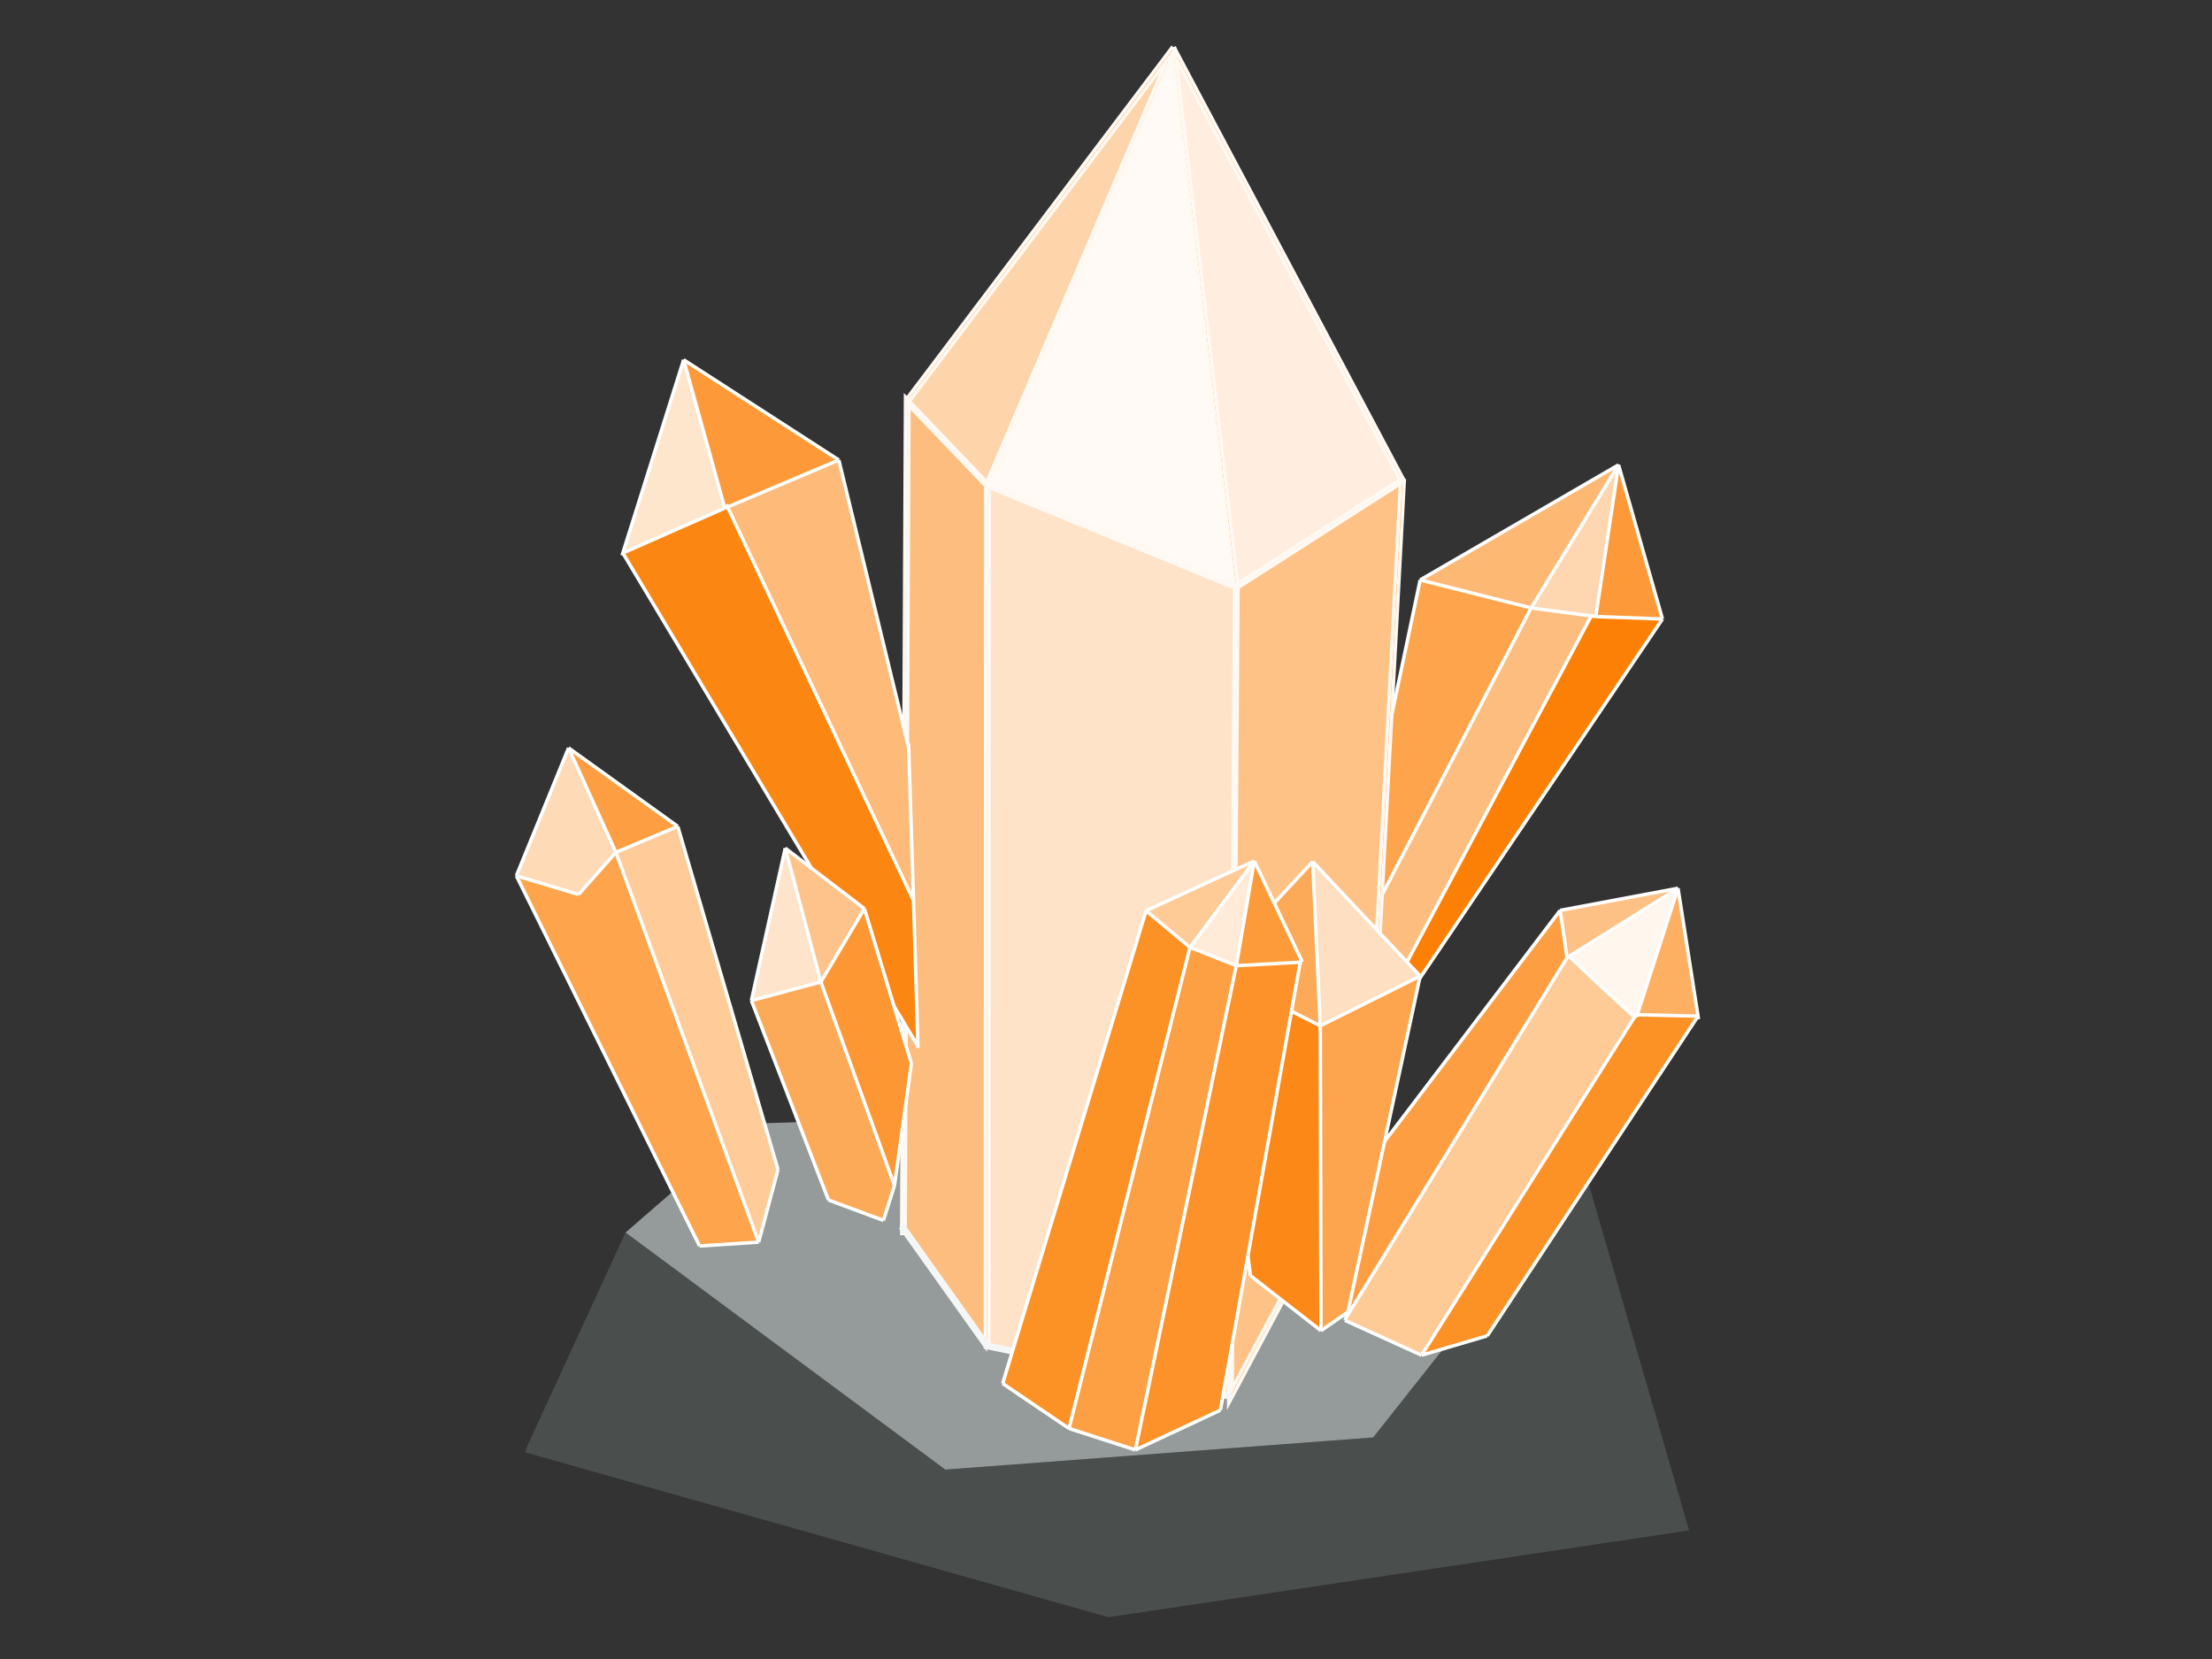 <?xml version="1.0" encoding="utf-8"?>
<!-- Generator: Adobe Illustrator 22.1.0, SVG Export Plug-In . SVG Version: 6.00 Build 0)  -->
<svg version="1.1" id="Layer_1" xmlns="http://www.w3.org/2000/svg" xmlns:xlink="http://www.w3.org/1999/xlink" x="0px" y="0px"
	 viewBox="0 0 640 480" style="enable-background:new 0 0 640 480;" xml:space="preserve">
<rect x="0" y="0" width="640" height="480" fill="#333333" stroke="none"/>
<style type="text/css">
	.st0{fill:#4A4F4E;}
	.st1{fill:#949B9A;}
	.st2{fill:#FD9938;}
	.st3{fill:#FC8006;}
	.st4{fill:#FED6AF;}
	.st5{fill:#FDB874;}
	.st6{fill:#FDBD7E;}
	.st7{fill:#FDA44C;}
	.st8{fill:none;stroke:#FFFFFF;stroke-miterlimit:10;}
	.st9{fill:#FC9229;}
	.st10{fill:#FEC287;}
	.st11{fill:#FFEEDF;}
	.st12{fill:#B24F4F;}
	.st13{fill:#FEE3C8;}
	.st14{fill:#FFFAF5;}
	.st15{fill:#FED4AA;}
	.st16{fill:none;stroke:#FFF9F3;stroke-miterlimit:10;}
	.st17{fill:none;stroke:#F5F7F7;stroke-miterlimit:10;}
	.st18{fill:#FC8612;}
	.st19{fill:#FDBA79;}
	.st20{fill:#FEE6CD;}
	.st21{fill:#FDAF62;}
	.st22{fill:#FC9126;}
	.st23{fill:#FFF6EE;}
	.st24{fill:#FEC185;}
	.st25{fill:#FECA96;}
	.st26{fill:#FD9E42;}
	.st27{fill:#FEDFC1;}
	.st28{fill:#FDA54E;}
	.st29{fill:#FC8917;}
	.st30{fill:#FDAA58;}
	.st31{fill:#FECB99;}
	.st32{fill:#FEDAB7;}
	.st33{fill:#FD9733;}
	.st34{fill:#FEC38A;}
	.st35{fill:#FEE4CB;}
	.st36{fill:#FD9B3A;}
	.st37{fill:#FFEBD7;}
	.st38{fill:#FDA044;}
</style>
<polygon class="st0" points="458.5,338.6 488.7,442.8 320.7,467.9 152,420.2 152.5,418.5 181,356.6 273.5,425.2 397.3,415.9 "/>
<polygon class="st1" points="458.5,338.6 397.3,415.9 273.5,425.2 181,356.6 217.3,325.1 295.7,322.6 394.4,329.9 "/>
<g id="XMLID_3_">
	<g id="XMLID_4_">
		<g>
			<polygon class="st2" points="468.3,134.5 481,179.1 461.7,178.4 			"/>
			<polygon class="st3" points="481,179.1 408.8,286 405.4,280.7 406,280.4 460.4,178.2 461.7,178.4 			"/>
			<polygon class="st4" points="460.4,178.2 443,175.9 468.3,134.5 461.7,178.4 			"/>
			<polygon class="st5" points="468.3,134.5 443,175.9 410.9,167.8 			"/>
			<polygon class="st6" points="460.4,178.2 406,280.4 405.4,280.7 395.9,265.6 396.6,265.2 443,175.9 			"/>
			<polygon class="st7" points="443,175.9 396.6,265.2 395.9,265.6 391.7,259 410.9,167.8 			"/>
		</g>
		<g>
			<line class="st8" x1="391.7" y1="259" x2="410.9" y2="167.8"/>
			<polyline class="st8" points="408.8,286 405.4,280.7 395.9,265.6 391.7,259 			"/>
			<line class="st8" x1="481" y1="179.1" x2="408.8" y2="286"/>
			<polyline class="st8" points="460.4,178.1 460.4,178.2 406,280.4 			"/>
			<line class="st8" x1="443" y1="175.9" x2="396.6" y2="265.2"/>
			<line class="st8" x1="410.9" y1="167.8" x2="443" y2="175.9"/>
			<line class="st8" x1="481" y1="179.1" x2="461.7" y2="178.4"/>
			<polyline class="st8" points="443,175.9 460.4,178.2 461.7,178.4 			"/>
			<line class="st8" x1="468.3" y1="134.5" x2="410.9" y2="167.8"/>
			<line class="st8" x1="481" y1="179.1" x2="468.3" y2="134.5"/>
			<line class="st8" x1="443" y1="175.9" x2="468.3" y2="134.5"/>
			<line class="st8" x1="461.7" y1="178.4" x2="468.3" y2="134.5"/>
		</g>
	</g>
</g>
<path class="st9" d="M406.3,139.1L396.1,330l-0.5,0l-0.4-0.2l-0.1,0.1L405.2,140c0.3-0.2,0.5-0.3,0.8-0.5l-0.3-0.4L406.3,139.1z"/>
<path class="st9" d="M339.9,14l66.3,124.8l-0.4,0.2h0v0l-0.3-0.4c0,0-0.1,0.1-0.4,0.3L340.2,16.8l-0.3-2.7l-0.5,0.1L339.9,14z"/>
<path class="st9" d="M405.8,139.1l0.3,0.4c-0.3,0.2-0.5,0.4-0.8,0.5l0-0.8l0.1,0.1L405.8,139.1L405.8,139.1z"/>
<polygon class="st9" points="405.8,139.1 405.8,139.1 405.3,139.3 405.3,139.2 405.3,139.1 "/>
<path class="st9" d="M405.5,138.7l0.3,0.4l-0.5,0l0,0.2l-0.1-0.3C405.4,138.8,405.5,138.7,405.5,138.7z"/>
<path class="st9" d="M405.1,138.9l0.1,0.3l0,0.8c-39.2,25.1-45.8,29.4-47,30.1c0,2.3-0.2,24.2-1.7,231.8l38.6-72.1l0,0.1l0.5,0
	l0.4,0.2L355.5,406l0-1.6l0.4,0.1l0.2-1l-0.6-0.1c0.1-12.8,1.7-223.7,1.7-233.2l0.3,0.1l0.2-0.5l0.5-0.1l-0.1-0.8
	C363.6,165.5,400.9,141.6,405.1,138.9z"/>
<path class="st10" d="M405.2,140l-10.1,189.8L356.5,402c1.5-207.6,1.7-229.5,1.7-231.8C359.4,169.4,366,165.2,405.2,140z"/>
<path class="st11" d="M340.2,16.8l64.9,122.1c-4.2,2.7-41.5,26.6-47,30.1L340.2,16.8z"/>
<polygon class="st12" points="395.6,330 395.1,330 395.1,329.9 395.2,329.8 "/>
<path class="st9" d="M358.1,169.1l0.1,0.8l-0.5,0.1l0.2-0.5l-0.2-0.1C357.8,169.3,358,169.2,358.1,169.1z"/>
<path class="st9" d="M340.2,16.8l17.9,152.2c-0.2,0.1-0.4,0.2-0.5,0.3l-0.5-0.2l-18-152.9l0.3-0.8L340.2,16.8z"/>
<path class="st9" d="M357.9,169.4l-0.2,0.5l-0.5,0.1l0-0.1v0v0v-0.2l0.2-0.2c0,0,0.1-0.1,0.2-0.1L357.9,169.4z"/>
<path class="st9" d="M357.7,169.9l-0.2,0.5l-0.3-0.1c0-0.2,0-0.3,0-0.3l0,0.1L357.7,169.9z"/>
<path class="st9" d="M357.1,169.1l0.5,0.2c-0.1,0.1-0.2,0.1-0.2,0.1l-0.2,0.2v0.2L357.1,169.1z"/>
<path class="st9" d="M357.2,169.9c0,0,0,0.1,0,0.3l-71.1-29.1l-0.2-0.1l0.4-0.9l70.8,29L357.2,169.9L357.2,169.9L357.2,169.9z"/>
<path class="st13" d="M286.2,141.1l71.1,29.1c-0.1,9.5-1.6,220.3-1.7,233.2L286.1,389L286.2,141.1z"/>
<polygon class="st14" points="339.2,16.2 357.1,169.1 286.3,140.1 "/>
<path class="st12" d="M356.1,403.5l-0.2,1l-0.4-0.1V404c0,0,0-0.2,0-0.6L356.1,403.5z"/>
<path class="st12" d="M355.5,404v0.4l-70.4-14.6v-0.3l0.1,0.1l0.8-0.6l0,0l0.1-0.1l69.4,14.4C355.5,403.8,355.5,404,355.5,404z"/>
<polygon class="st9" points="339.9,14.2 340.2,16.8 339.5,15.4 339.9,14.4 339.4,14.3 "/>
<polygon class="st9" points="339.9,14.4 339.5,15.4 339.4,15.2 339.8,14.6 339.4,14.3 "/>
<polygon class="st9" points="339.8,14.6 339.4,15.2 339,14.5 339.4,14.3 339.4,14.3 "/>
<polygon class="st9" points="339.4,15.2 339.5,15.4 339.2,16.2 339.1,15.5 "/>
<polygon class="st9" points="339.4,14.3 339,14.5 339.4,15.2 339.1,15.5 338.9,14.3 "/>
<polygon class="st9" points="339.4,14.3 338.9,14.3 339.1,15.5 337.4,17.8 339,14.1 "/>
<polygon class="st9" points="339.4,14.3 339,14.1 337.4,17.8 263.1,116.1 262.4,115.3 339,13.9 "/>
<polygon class="st9" points="339.1,15.5 339.2,16.2 286.3,140.1 285.4,139.8 285.5,139.5 337.4,17.8 "/>
<polygon class="st15" points="337.4,17.8 285.5,139.5 263.1,116.1 "/>
<polygon class="st9" points="286.3,140.1 285.9,141.1 285.8,141.3 285.2,140.6 285.2,139.7 285.4,139.8 "/>
<polygon class="st9" points="286.2,141.1 286.1,389 286,389.1 285.1,387.9 285.2,140.6 285.8,141.3 285.9,141.1 "/>
<polygon class="st12" points="286,389.1 286,389.1 285.2,389.7 285.1,389.6 285.1,387.9 "/>
<polygon class="st9" points="263.1,116.1 285.5,139.5 285.4,139.8 285.2,139.7 285.2,140.6 263,117.4 261.9,355.3 261.6,354.9 
	260.9,355.4 262,114.9 262.4,115.3 262.1,115.8 262.9,116.4 "/>
<polygon class="st6" points="263,117.4 285.2,140.6 285.1,387.9 261.9,355.3 "/>
<polygon class="st12" points="285.1,387.9 285.1,389.6 261.8,356.9 261.9,356.9 261.9,355.3 "/>
<polygon class="st9" points="262.4,115.3 263.1,116.1 262.9,116.4 262.1,115.8 "/>
<polygon class="st12" points="261.6,354.9 261.9,355.3 261.9,356.9 261.8,356.9 260.9,355.6 260.9,355.4 "/>
<polygon class="st12" points="260.9,355.6 261.8,356.9 260.9,356.9 "/>
<polygon class="st12" points="260.9,355.4 260.9,355.6 260.8,355.5 "/>
<line class="st16" x1="395.1" y1="329.9" x2="405.2" y2="140"/>
<polyline class="st16" points="405.8,139.1 406.3,139.1 396.1,330 395.6,330 "/>
<line class="st16" x1="405.1" y1="138.9" x2="340.2" y2="16.8"/>
<polyline class="st16" points="339.4,14.3 339.9,14 406.2,138.9 405.8,139.1 "/>
<line class="st16" x1="405.8" y1="139.1" x2="405.8" y2="139.1"/>
<path class="st16" d="M405.1,138.9c0.3-0.2,0.4-0.3,0.4-0.3l0.3,0.4l-0.5,0l0,0.2"/>
<path class="st16" d="M405.3,139.2l0.1,0.1l0.4-0.2h0l0.3,0.4c-0.3,0.2-0.5,0.4-0.8,0.5"/>
<polyline class="st17" points="395.1,329.9 395.2,329.8 395.6,330 "/>
<line class="st16" x1="357.1" y1="169.1" x2="339.2" y2="16.2"/>
<path class="st16" d="M340.2,16.8l17.9,152.2c-0.2,0.1-0.4,0.2-0.5,0.3"/>
<polyline class="st16" points="357.7,169.3 357.9,169.4 357.7,169.9 "/>
<path class="st16" d="M357.1,169.1l0.5,0.2c-0.1,0.1-0.2,0.1-0.2,0.1l-0.2,0.2v0.2"/>
<polyline class="st16" points="357.2,169.9 357.3,170 357.7,169.9 "/>
<path class="st16" d="M355.5,403.4c0.1-12.8,1.7-223.7,1.7-233.2l0.3,0.1l0.2-0.5l0.5-0.1l-0.1-0.8c5.5-3.5,42.8-27.5,47-30.1
	l0.1,0.3l0,0.8c-39.2,25.1-45.8,29.4-47,30.1c0,2.3-0.2,24.2-1.7,231.8l38.6-72.1l0,0.1l0.5,0l0.4,0.2L355.5,406l0-1.6"/>
<polyline class="st17" points="355.5,403.4 356.1,403.5 355.9,404.5 355.5,404.4 "/>
<polyline class="st16" points="339.4,14.3 339.9,14.2 340.2,16.8 339.5,15.4 "/>
<polyline class="st16" points="339.4,14.3 339.9,14.4 339.5,15.4 "/>
<polyline class="st16" points="339.4,14.3 339.4,14.3 339.8,14.6 339.4,15.2 "/>
<line class="st16" x1="337.4" y1="17.8" x2="263.1" y2="116.1"/>
<polyline class="st16" points="262.4,115.3 339,13.9 339.4,14.3 "/>
<polyline class="st16" points="285.5,139.5 337.4,17.8 339.1,15.5 339.2,16.2 286.3,140.1 "/>
<path class="st16" d="M286.3,140.1l70.8,29l0.1,0.7v0v0c0,0,0,0.1,0,0.3l-71.1-29.1"/>
<polyline class="st16" points="285.9,141.1 286.2,141.1 286.1,389 "/>
<line class="st16" x1="285.1" y1="387.9" x2="285.2" y2="140.6"/>
<path class="st17" d="M286,389.1l0.1-0.1l69.4,14.4c0,0.4,0,0.6,0,0.6v0.4l-70.4-14.6v-0.3"/>
<polyline class="st17" points="285.1,387.9 286,389.1 286,389.1 285.2,389.7 285.1,389.6 "/>
<polyline class="st16" points="285.4,139.8 286.3,140.1 285.9,141.1 285.8,141.3 285.2,140.6 "/>
<line class="st16" x1="262.4" y1="115.3" x2="263.1" y2="116.1"/>
<polyline class="st16" points="260.9,355.4 262,114.9 262.4,115.3 262.1,115.8 262.9,116.4 263.1,116.1 285.5,139.5 285.4,139.8 
	285.2,139.7 285.2,140.6 263,117.4 261.9,355.3 "/>
<polyline class="st17" points="260.9,355.4 261.6,354.9 261.9,355.3 "/>
<polygon class="st17" points="261.8,356.9 261.9,356.9 261.9,355.3 285.1,387.9 285.1,389.6 "/>
<polygon class="st17" points="261.8,356.9 260.9,356.9 260.9,355.6 "/>
<polygon class="st17" points="260.9,355.4 260.9,355.6 260.8,355.5 "/>
<g id="XMLID_6_">
	<g id="XMLID_5_">
		<g>
			<polygon class="st18" points="264.3,260.3 265.6,302.7 180.2,160 209.7,147 210.5,146.7 264.2,260.3 			"/>
			<polygon class="st19" points="262.9,215.9 264.3,260.3 264.2,260.3 210.5,146.7 242.7,133.1 262.8,215.9 			"/>
			<polygon class="st2" points="210.5,146.7 209.7,147 197.8,104.1 242.7,133.1 			"/>
			<polygon class="st20" points="197.8,104.1 209.7,147 180.2,160 			"/>
		</g>
		<g>
			<polyline class="st8" points="197.8,104.1 180.2,160 180,160.7 			"/>
			<polyline class="st8" points="265.7,302.8 265.6,302.7 180.2,160 			"/>
			<line class="st8" x1="197.8" y1="104.1" x2="242.7" y2="133.1"/>
			<line class="st8" x1="180.2" y1="160" x2="209.7" y2="147"/>
			<polyline class="st8" points="242.7,133.1 210.5,146.7 209.7,147 			"/>
			<line class="st8" x1="262.8" y1="215.9" x2="242.7" y2="133.1"/>
			<polyline class="st8" points="265.6,303.2 265.6,302.7 264.3,260.3 262.9,215.9 262.8,215 			"/>
			<polyline class="st8" points="210.1,146 210.5,146.7 264.2,260.3 			"/>
			<line class="st8" x1="197.8" y1="104.1" x2="209.7" y2="147"/>
		</g>
	</g>
</g>
<g id="XMLID_7_">
	<g id="XMLID_8_">
		<g>
			<polygon class="st21" points="485.5,257 491.3,294 491.3,294 473.7,293.6 			"/>
			<polygon class="st22" points="472.9,294.3 473.3,293.6 473.3,293.6 473.7,293.6 491.3,294 430.3,386.5 411.3,392.1 			"/>
			<polygon class="st23" points="485.5,257 473.7,293.6 473.3,293.6 473.3,293.6 472.9,294.3 472.8,294.2 469,290.7 464.1,286.2 
				464.1,286.2 454,276.7 			"/>
			<polygon class="st24" points="454,276.7 453.4,277.1 451.4,263.4 485.5,257 			"/>
			<polygon class="st25" points="472.9,294.3 411.3,392.1 389.1,382 389.5,381.2 453.4,277.1 454,276.7 464.1,286.2 464.1,286.2 
				469,290.7 472.8,294.2 			"/>
			<polygon class="st26" points="451.4,263.4 453.4,277.1 389.5,381.2 389.4,381.1 399.5,331.7 			"/>
		</g>
		<g>
			<line class="st8" x1="485.5" y1="257" x2="451.4" y2="263.4"/>
			<polyline class="st8" points="485.5,257 491.3,294 491.4,294.9 			"/>
			<polyline class="st8" points="485.5,257 473.7,293.6 473.5,294.2 			"/>
			<polyline class="st8" points="485.5,257 454,276.7 453.4,277.1 			"/>
			<polyline class="st8" points="453.4,277.1 389.5,381.2 389.1,382 			"/>
			<polyline class="st8" points="473.3,293.6 472.9,294.3 411.3,392.1 			"/>
			<line class="st8" x1="430.3" y1="386.5" x2="491.3" y2="294"/>
			<line class="st8" x1="399.5" y1="331.7" x2="451.4" y2="263.4"/>
			<line class="st8" x1="389.4" y1="381.1" x2="399.5" y2="331.7"/>
			<line class="st8" x1="411.3" y1="392.1" x2="430.3" y2="386.5"/>
			<line class="st8" x1="389.1" y1="382" x2="411.3" y2="392.1"/>
			<line class="st8" x1="451.4" y1="263.4" x2="453.4" y2="277.1"/>
			<polyline class="st8" points="473.3,293.6 473.7,293.6 491.3,294 491.3,294 			"/>
			<line class="st8" x1="473.3" y1="294.7" x2="472.9" y2="294.3"/>
			<polyline class="st8" points="472.9,294.3 472.8,294.2 469,290.7 464.1,286.2 464.1,286.2 454,276.7 			"/>
			<line class="st8" x1="454" y1="276.7" x2="454" y2="276.7"/>
		</g>
	</g>
</g>
<g id="XMLID_16_">
	<g id="XMLID_15_">
		<g>
			<polygon class="st27" points="379.8,249.3 410.9,282.4 382,296.8 			"/>
			<polygon class="st28" points="410.9,282.4 390,379.6 382.2,385 382,296.8 			"/>
			<polygon class="st29" points="382,296.8 382.2,385 361.8,369.1 350.5,280.9 			"/>
			<polygon class="st30" points="379.8,249.3 382,296.8 350.5,280.9 			"/>
		</g>
		<g>
			<line class="st8" x1="379.8" y1="249.3" x2="410.9" y2="282.4"/>
			<line class="st8" x1="390" y1="379.6" x2="410.9" y2="282.4"/>
			<line class="st8" x1="379.8" y1="249.3" x2="350.5" y2="280.9"/>
			<line class="st8" x1="390" y1="379.6" x2="382.2" y2="385"/>
			<line class="st8" x1="382" y1="296.8" x2="382.2" y2="385"/>
			<line class="st8" x1="410.9" y1="282.4" x2="382" y2="296.8"/>
			<line class="st8" x1="379.8" y1="249.3" x2="382" y2="296.8"/>
			<line class="st8" x1="350.5" y1="280.9" x2="382" y2="296.8"/>
			<line class="st8" x1="361.8" y1="369.1" x2="350.5" y2="280.9"/>
			<line class="st8" x1="382.2" y1="385" x2="361.8" y2="369.1"/>
		</g>
	</g>
</g>
<g id="XMLID_9_">
	<g id="XMLID_10_">
		<g>
			<polygon class="st31" points="196.1,239.1 225.1,338.4 219.5,359.4 178.2,246.6 			"/>
			<polygon class="st7" points="178.2,246.6 219.5,359.4 202.4,360.5 149.4,253.4 167.4,258.8 			"/>
			<polygon class="st26" points="196.1,239.1 178.2,246.6 164.5,216.4 			"/>
			<polygon class="st32" points="164.5,216.4 178.2,246.6 167.4,258.8 149.4,253.4 			"/>
		</g>
		<g>
			<line class="st8" x1="164.5" y1="216.4" x2="149.4" y2="253.4"/>
			<line class="st8" x1="196.1" y1="239.1" x2="164.5" y2="216.4"/>
			<line class="st8" x1="178.2" y1="246.6" x2="167.4" y2="258.8"/>
			<line class="st8" x1="196.1" y1="239.1" x2="178.2" y2="246.6"/>
			<line class="st8" x1="149.4" y1="253.4" x2="167.4" y2="258.8"/>
			<line class="st8" x1="219.5" y1="359.4" x2="178.2" y2="246.6"/>
			<line class="st8" x1="196.1" y1="239.1" x2="225.1" y2="338.4"/>
			<line class="st8" x1="219.5" y1="359.4" x2="225.1" y2="338.4"/>
			<line class="st8" x1="202.4" y1="360.5" x2="219.5" y2="359.4"/>
			<line class="st8" x1="149.4" y1="253.4" x2="202.4" y2="360.5"/>
			<line class="st8" x1="164.5" y1="216.4" x2="178.2" y2="246.6"/>
		</g>
	</g>
</g>
<g id="XMLID_12_">
	<g id="XMLID_11_">
		<g>
			<polygon class="st33" points="250.1,262.9 263.7,307.7 258.8,343 237.5,284.1 			"/>
			<polygon class="st30" points="237.5,284.1 258.8,343 255.6,353.1 239.7,347.2 217.4,289.5 			"/>
			<polygon class="st34" points="250.1,262.9 237.5,284.1 227.2,245.4 			"/>
			<polygon class="st35" points="227.2,245.4 237.5,284.1 217.4,289.5 			"/>
		</g>
		<g>
			<line class="st8" x1="227.2" y1="245.4" x2="217.4" y2="289.5"/>
			<line class="st8" x1="237.5" y1="284.1" x2="227.2" y2="245.4"/>
			<line class="st8" x1="250.1" y1="262.9" x2="227.2" y2="245.4"/>
			<line class="st8" x1="217.4" y1="289.5" x2="237.5" y2="284.1"/>
			<line class="st8" x1="250.1" y1="262.9" x2="237.5" y2="284.1"/>
			<line class="st8" x1="258.8" y1="343" x2="237.5" y2="284.1"/>
			<line class="st8" x1="217.4" y1="289.5" x2="239.7" y2="347.2"/>
			<line class="st8" x1="258.8" y1="343" x2="263.7" y2="307.7"/>
			<line class="st8" x1="250.1" y1="262.9" x2="263.7" y2="307.7"/>
			<line class="st8" x1="258.8" y1="343" x2="255.6" y2="353.1"/>
			<line class="st8" x1="239.7" y1="347.2" x2="255.6" y2="353.1"/>
		</g>
	</g>
</g>
<g id="XMLID_14_">
	<g id="XMLID_13_">
		<g>
			<polygon class="st36" points="376.4,277.5 376.4,277.5 376.3,278 376.2,278.4 357.7,279.4 362.9,249.1 			"/>
			<polygon class="st9" points="376.2,278.4 353.1,408 328.5,419.5 357.7,279.4 			"/>
			<polygon class="st37" points="362.9,249.1 357.7,279.4 344.3,274.1 			"/>
			<polygon class="st25" points="362.9,249.1 344.3,274.1 331.6,263.5 			"/>
			<polygon class="st38" points="357.7,279.4 328.5,419.5 309.3,413.3 344.3,274.1 			"/>
			<polygon class="st22" points="344.3,274.1 309.3,413.3 290.1,400.3 331.6,263.5 			"/>
		</g>
		<g>
			<line class="st8" x1="331.6" y1="263.5" x2="362.9" y2="249.1"/>
			<line class="st8" x1="344.3" y1="274.1" x2="362.9" y2="249.1"/>
			<line class="st8" x1="357.7" y1="279.4" x2="362.9" y2="249.1"/>
			<line class="st8" x1="362.9" y1="249.1" x2="376.4" y2="277.5"/>
			<line class="st8" x1="376.4" y1="277.5" x2="376.7" y2="278.3"/>
			<polyline class="st8" points="357.7,279.4 376.2,278.4 376.7,278.3 			"/>
			<line class="st8" x1="331.6" y1="263.5" x2="344.3" y2="274.1"/>
			<line class="st8" x1="357.7" y1="279.4" x2="344.3" y2="274.1"/>
			<line class="st8" x1="309.3" y1="413.3" x2="344.3" y2="274.1"/>
			<line class="st8" x1="328.5" y1="419.5" x2="357.7" y2="279.4"/>
			<line class="st8" x1="376.4" y1="277.2" x2="376.4" y2="277.5"/>
			<line class="st8" x1="376.4" y1="277.5" x2="376.4" y2="277.5"/>
			<polyline class="st8" points="376.4,277.5 376.3,278 376.2,278.4 			"/>
			<line class="st8" x1="376.2" y1="278.4" x2="353.1" y2="408"/>
			<line class="st8" x1="331.6" y1="263.5" x2="290.1" y2="400.3"/>
			<line class="st8" x1="309.3" y1="413.3" x2="328.5" y2="419.5"/>
			<line class="st8" x1="353.1" y1="408" x2="328.5" y2="419.5"/>
			<line class="st8" x1="290.1" y1="400.3" x2="309.3" y2="413.3"/>
		</g>
	</g>
</g>
</svg>
